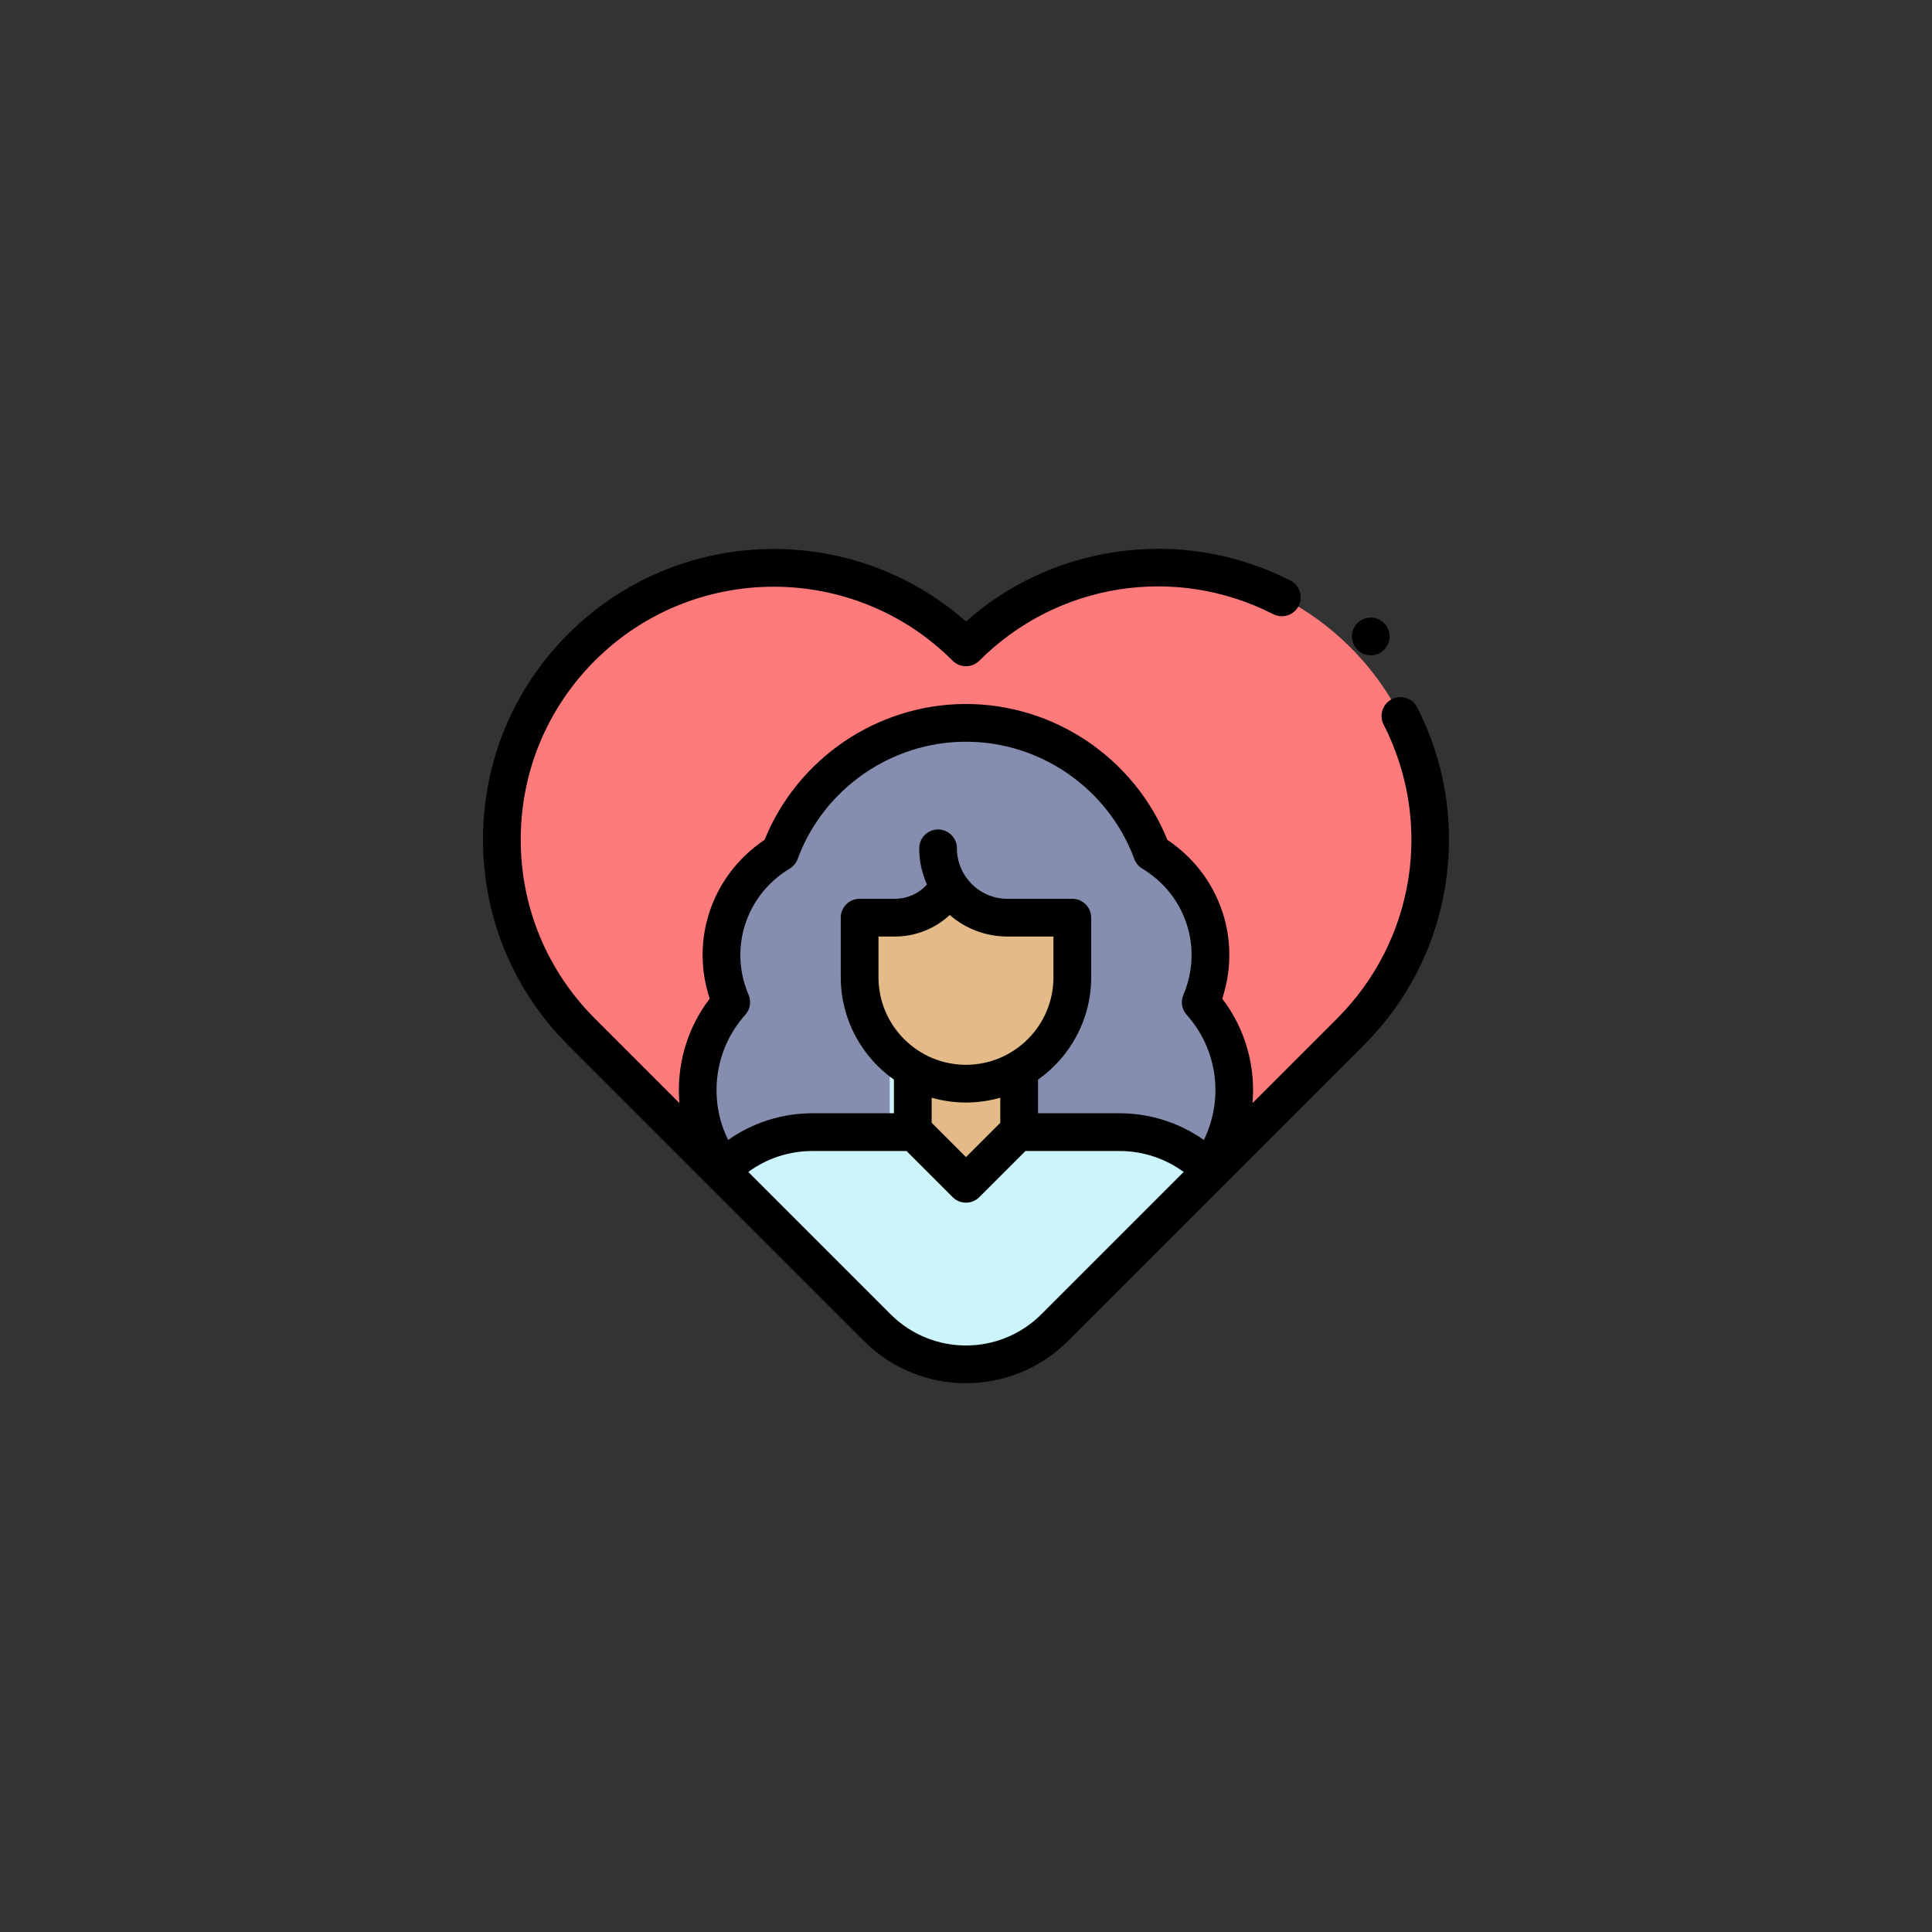 <svg id="egah4l6l9ktj1" xmlns="http://www.w3.org/2000/svg" xmlns:xlink="http://www.w3.org/1999/xlink" viewBox="0 0 512.028 512.028" shape-rendering="geometricPrecision" text-rendering="geometricPrecision"><rect x="0" y="0" width="512.028" height="512.028" fill="#333333" stroke="none"/><style><![CDATA[#egah4l6l9ktj3_ts {animation: egah4l6l9ktj3_ts__ts 3000ms linear 1 normal forwards}@keyframes egah4l6l9ktj3_ts__ts { 0% {transform: translate(256px,256.047px) scale(0.5,0.5)} 33.333% {transform: translate(256px,256.047px) scale(1,1)} 66.667% {transform: translate(256px,256.047px) scale(0.5,0.5)} 100% {transform: translate(256px,256.047px) scale(1,1)} }#egah4l6l9ktj6_ts {animation: egah4l6l9ktj6_ts__ts 3000ms linear 1 normal forwards}@keyframes egah4l6l9ktj6_ts__ts { 0% {transform: translate(255.999px,259.295px) scale(0.5,0.5)} 33.333% {transform: translate(255.999px,259.295px) scale(1,1)} 66.667% {transform: translate(255.999px,259.295px) scale(0.5,0.5)} 100% {transform: translate(255.999px,259.295px) scale(1,1)} }#egah4l6l9ktj7_to {animation: egah4l6l9ktj7_to__to 3000ms linear 1 normal forwards}@keyframes egah4l6l9ktj7_to__to { 0% {transform: translate(249.889px,323.555px)} 33.333% {transform: translate(249.889px,384.721px)} 66.667% {transform: translate(255.999px,322.702px)} 100% {transform: translate(256.014px,391.063px)} }#egah4l6l9ktj7_ts {animation: egah4l6l9ktj7_ts__ts 3000ms linear 1 normal forwards}@keyframes egah4l6l9ktj7_ts__ts { 0% {transform: scale(0.5,0.5)} 33.333% {transform: scale(1,1)} 66.667% {transform: scale(0.5,0.5)} 100% {transform: scale(1,1)} }#egah4l6l9ktj9_to {animation: egah4l6l9ktj9_to__to 3000ms linear 1 normal forwards}@keyframes egah4l6l9ktj9_to__to { 0% {transform: translate(253.999px,299.7px)} 33.333% {transform: translate(255.999px,346.635px)} 66.667% {transform: translate(256.014px,298.769px)} 100% {transform: translate(256.014px,343.198px)} }#egah4l6l9ktj9_ts {animation: egah4l6l9ktj9_ts__ts 3000ms linear 1 normal forwards}@keyframes egah4l6l9ktj9_ts__ts { 0% {transform: scale(0.5,0.5)} 33.333% {transform: scale(1,1)} 66.667% {transform: scale(0.5,0.5)} 100% {transform: scale(1,1)} }#egah4l6l9ktj10_ts {animation: egah4l6l9ktj10_ts__ts 3000ms linear 1 normal forwards}@keyframes egah4l6l9ktj10_ts__ts { 0% {transform: translate(256.014px,259.295px) scale(0.5,0.5)} 33.333% {transform: translate(256.014px,259.295px) scale(1,1)} 66.667% {transform: translate(256.014px,259.295px) scale(0.5,0.5)} 100% {transform: translate(256.014px,259.295px) scale(1,1)} }#egah4l6l9ktj13_ts {animation: egah4l6l9ktj13_ts__ts 3000ms linear 1 normal forwards}@keyframes egah4l6l9ktj13_ts__ts { 0% {transform: translate(256.014px,256.015px) scale(0.5,0.5)} 33.333% {transform: translate(256.014px,256.015px) scale(1,1)} 66.667% {transform: translate(256.014px,256.015px) scale(0.5,0.5)} 100% {transform: translate(256.014px,256.015px) scale(1,1)} }#egah4l6l9ktj14_to {animation: egah4l6l9ktj14_to__to 3000ms linear 1 normal forwards}@keyframes egah4l6l9ktj14_to__to { 0% {transform: translate(363.284px,168.671px)} 33.333% {transform: translate(463.868px,83.038px)} 66.667% {transform: translate(364.643px,172.749px)} 100% {transform: translate(465.227px,84.398px)} }#egah4l6l9ktj14_ts {animation: egah4l6l9ktj14_ts__ts 3000ms linear 1 normal forwards}@keyframes egah4l6l9ktj14_ts__ts { 0% {transform: scale(0.5,0.5)} 33.333% {transform: scale(1,1)} 66.667% {transform: scale(0.5,0.5)} 100% {transform: scale(1,1)} }]]></style><g id="egah4l6l9ktj2"><g id="egah4l6l9ktj3_ts" transform="translate(256,256.047) scale(0.5,0.5)"><path id="egah4l6l9ktj3" d="M209.023,447.726L52.207,290.91C-4.069,234.634,-4.069,143.393,52.207,87.117C108.483,30.841,199.724,30.841,256,87.117C312.276,30.841,403.517,30.841,459.793,87.117C516.069,143.393,516.069,234.634,459.793,290.91L302.977,447.726C277.032,473.671,234.968,473.671,209.023,447.726Z" transform="translate(-256,-256.047)" fill="rgb(255,122,122)" stroke="none" stroke-width="1"/></g><g id="egah4l6l9ktj4"><g id="egah4l6l9ktj5"><g id="egah4l6l9ktj6_ts" transform="translate(255.999,259.295) scale(0.5,0.5)"><path id="egah4l6l9ktj6" d="M380.427,275.21C390.309,252.107,385.839,224.331,366.985,205.477C363.184,201.676,359.018,198.465,354.603,195.832C339.805,155.728,301.243,127.131,255.999,127.131C210.755,127.131,172.193,155.728,157.395,195.832C152.98,198.465,148.814,201.676,145.013,205.477C126.159,224.331,121.689,252.107,131.571,275.21C106.981,302.578,107.844,344.718,134.169,371.043C161.391,398.265,205.528,398.265,232.75,371.043C242.551,361.242,248.805,349.248,251.545,336.642L260.452,336.642C263.192,349.247,269.446,361.242,279.247,371.043C306.47,398.265,350.606,398.265,377.828,371.043C404.154,344.718,405.017,302.577,380.427,275.21Z" transform="translate(-255.999,-259.295)" fill="rgb(134,142,175)" stroke="none" stroke-width="1"/></g></g><g id="egah4l6l9ktj7_to" transform="translate(249.889,323.555)"><g id="egah4l6l9ktj7_ts" transform="scale(0.5,0.5)"><path id="egah4l6l9ktj7" d="M256.064,467.183C273.045,467.167,290.021,460.682,302.977,447.726L386.024,364.679C373.64,351.969,356.347,344.064,337.199,344.064L284.184,344.064L284.184,314.94L227.816,314.94L227.816,344.064L174.801,344.064C155.654,344.064,138.361,351.968,125.976,364.679L209.023,447.726C221.979,460.682,238.955,467.167,255.936,467.183Z" transform="translate(-256,-391.062)" fill="rgb(203,244,251)" stroke="none" stroke-width="1"/></g></g><g id="egah4l6l9ktj8"><g id="egah4l6l9ktj9_to" transform="translate(253.999,299.7)"><g id="egah4l6l9ktj9_ts" transform="scale(0.5,0.5)"><path id="egah4l6l9ktj9" d="M227.816,314.94L227.816,343.268L256,371.452L284.184,343.268L284.184,314.94Z" transform="translate(-256,-343.196)" fill="rgb(228,186,137)" stroke="none" stroke-width="1"/></g></g><g id="egah4l6l9ktj10_ts" transform="translate(256.014,259.295) scale(0.5,0.5)"><path id="egah4l6l9ktj10" d="M199.631,230.392L199.631,262.01C199.631,293.141,224.868,318.379,256,318.379C287.131,318.379,312.369,293.142,312.369,262.01L312.369,230.392L276.786,230.392L247.027,219.93L220.511,230.392Z" transform="translate(-256,-269.155)" fill="rgb(228,186,137)" stroke="none" stroke-width="1"/></g></g></g><g id="egah4l6l9ktj11"><g id="egah4l6l9ktj12"><g id="egah4l6l9ktj13_ts" transform="translate(256.014,256.015) scale(0.5,0.5)"><path id="egah4l6l9ktj13" d="M495.189,118.938C492.676,114.019,486.653,112.071,481.735,114.58C476.816,117.092,474.865,123.115,477.377,128.034C503.895,179.962,493.986,242.575,452.722,283.839L407.895,328.666C409.557,309.246,404.147,289.382,391.835,273.309C400.559,247.059,393.891,218.241,374.057,198.407C370.597,194.947,366.8,191.841,362.738,189.141C345.285,145.926,302.828,117.131,256.001,117.131C209.174,117.131,166.716,145.926,149.263,189.141C145.201,191.84,141.404,194.947,137.944,198.407C118.11,218.241,111.442,247.059,120.166,273.309C107.855,289.382,102.445,309.246,104.107,328.666L59.28,283.839C33.949,258.51,20,224.833,20,189.013C20,153.193,33.949,119.517,59.278,94.188C111.565,41.901,196.643,41.901,248.928,94.188C252.834,98.092,259.164,98.092,263.071,94.188C304.335,52.923,366.95,43.014,418.877,69.534C423.794,72.044,429.818,70.096,432.331,65.176C434.843,60.258,432.892,54.234,427.973,51.722C399.201,37.028,367.022,31.804,334.916,36.624C305.357,41.059,278.265,53.714,255.997,73.399C195.545,20.046,102.919,22.263,45.136,80.045C16.029,109.152,0,147.851,0,189.013C0,230.176,16.029,268.874,45.136,297.981L201.951,454.797C216.852,469.697,236.426,477.148,256,477.148C275.573,477.148,295.147,469.698,310.049,454.797L466.864,297.981C490.355,274.49,505.37,244.755,510.286,211.995C515.104,179.89,509.883,147.711,495.189,118.938ZM140.767,271.278C132.138,251.105,136.581,228.052,152.085,212.549C155.219,209.415,158.729,206.68,162.518,204.421C164.482,203.249,165.986,201.44,166.778,199.294C180.498,162.112,216.353,137.131,256.001,137.131C295.647,137.131,331.503,162.112,345.223,199.294C346.015,201.44,347.519,203.249,349.483,204.421C353.272,206.68,356.782,209.415,359.916,212.549C375.42,228.053,379.863,251.106,371.234,271.278C369.704,274.857,370.388,278.999,372.99,281.894C389.468,300.233,392.699,326.711,382.075,348.22C369.031,339.029,353.525,334.065,337.201,334.065L294.186,334.065L294.186,316.244C311.216,304.217,322.37,284.398,322.37,262.01L322.37,230.392C322.37,224.87,317.892,220.392,312.37,220.392L277.955,220.392C263.205,220.392,251.205,208.392,251.205,193.643C251.205,188.121,246.727,183.643,241.205,183.643C235.683,183.643,231.205,188.121,231.205,193.643C231.205,200.464,232.685,206.942,235.323,212.791C231.058,217.562,224.917,220.392,218.362,220.392L199.633,220.392C194.111,220.392,189.633,224.87,189.633,230.392L189.633,262.01C189.633,284.398,200.786,304.217,217.817,316.244L217.817,334.065L174.802,334.065C158.474,334.065,142.97,339.028,129.927,348.219C119.303,326.71,122.535,300.231,139.011,281.894C141.612,278.998,142.297,274.857,140.767,271.278ZM274.185,339.125L256,357.31L237.815,339.125L237.815,325.825C243.598,327.476,249.694,328.378,256,328.378C262.306,328.378,268.401,327.475,274.185,325.825ZM209.632,240.392L218.361,240.392C229.296,240.392,239.619,236.199,247.407,228.987C255.607,236.084,266.283,240.392,277.954,240.392L302.369,240.392L302.369,262.01C302.369,287.578,281.568,308.379,256.001,308.379C230.434,308.379,209.633,287.578,209.633,262.01L209.633,240.392ZM295.906,440.655C273.903,462.658,238.098,462.66,216.094,440.655L140.611,365.171C150.48,357.965,162.317,354.065,174.801,354.065L224.47,354.065L248.929,378.524C250.882,380.476,253.441,381.453,256,381.453C258.559,381.453,261.118,380.476,263.071,378.524L287.53,354.065L337.199,354.065C349.68,354.065,361.519,357.965,371.389,365.171Z" transform="translate(-256.014,-256.015)" fill="rgb(0,0,0)" stroke="none" stroke-width="1"/></g><g id="egah4l6l9ktj14_to" transform="translate(363.284,168.671)"><g id="egah4l6l9ktj14_ts" transform="scale(0.5,0.5)"><path id="egah4l6l9ktj14" d="M459.79,97.116C462.42,97.116,465,96.047,466.859,94.186C468.729,92.327,469.79,89.747,469.79,87.116C469.79,84.486,468.729,81.906,466.859,80.047C465,78.187,462.429,77.116,459.79,77.116C457.16,77.116,454.58,78.186,452.72,80.047C450.86,81.906,449.79,84.486,449.79,87.116C449.79,89.747,450.859,92.327,452.72,94.186C454.58,96.047,457.16,97.116,459.79,97.116Z" transform="translate(-459.79,-87.116)" fill="rgb(0,0,0)" stroke="none" stroke-width="1"/></g></g></g></g></g></svg>